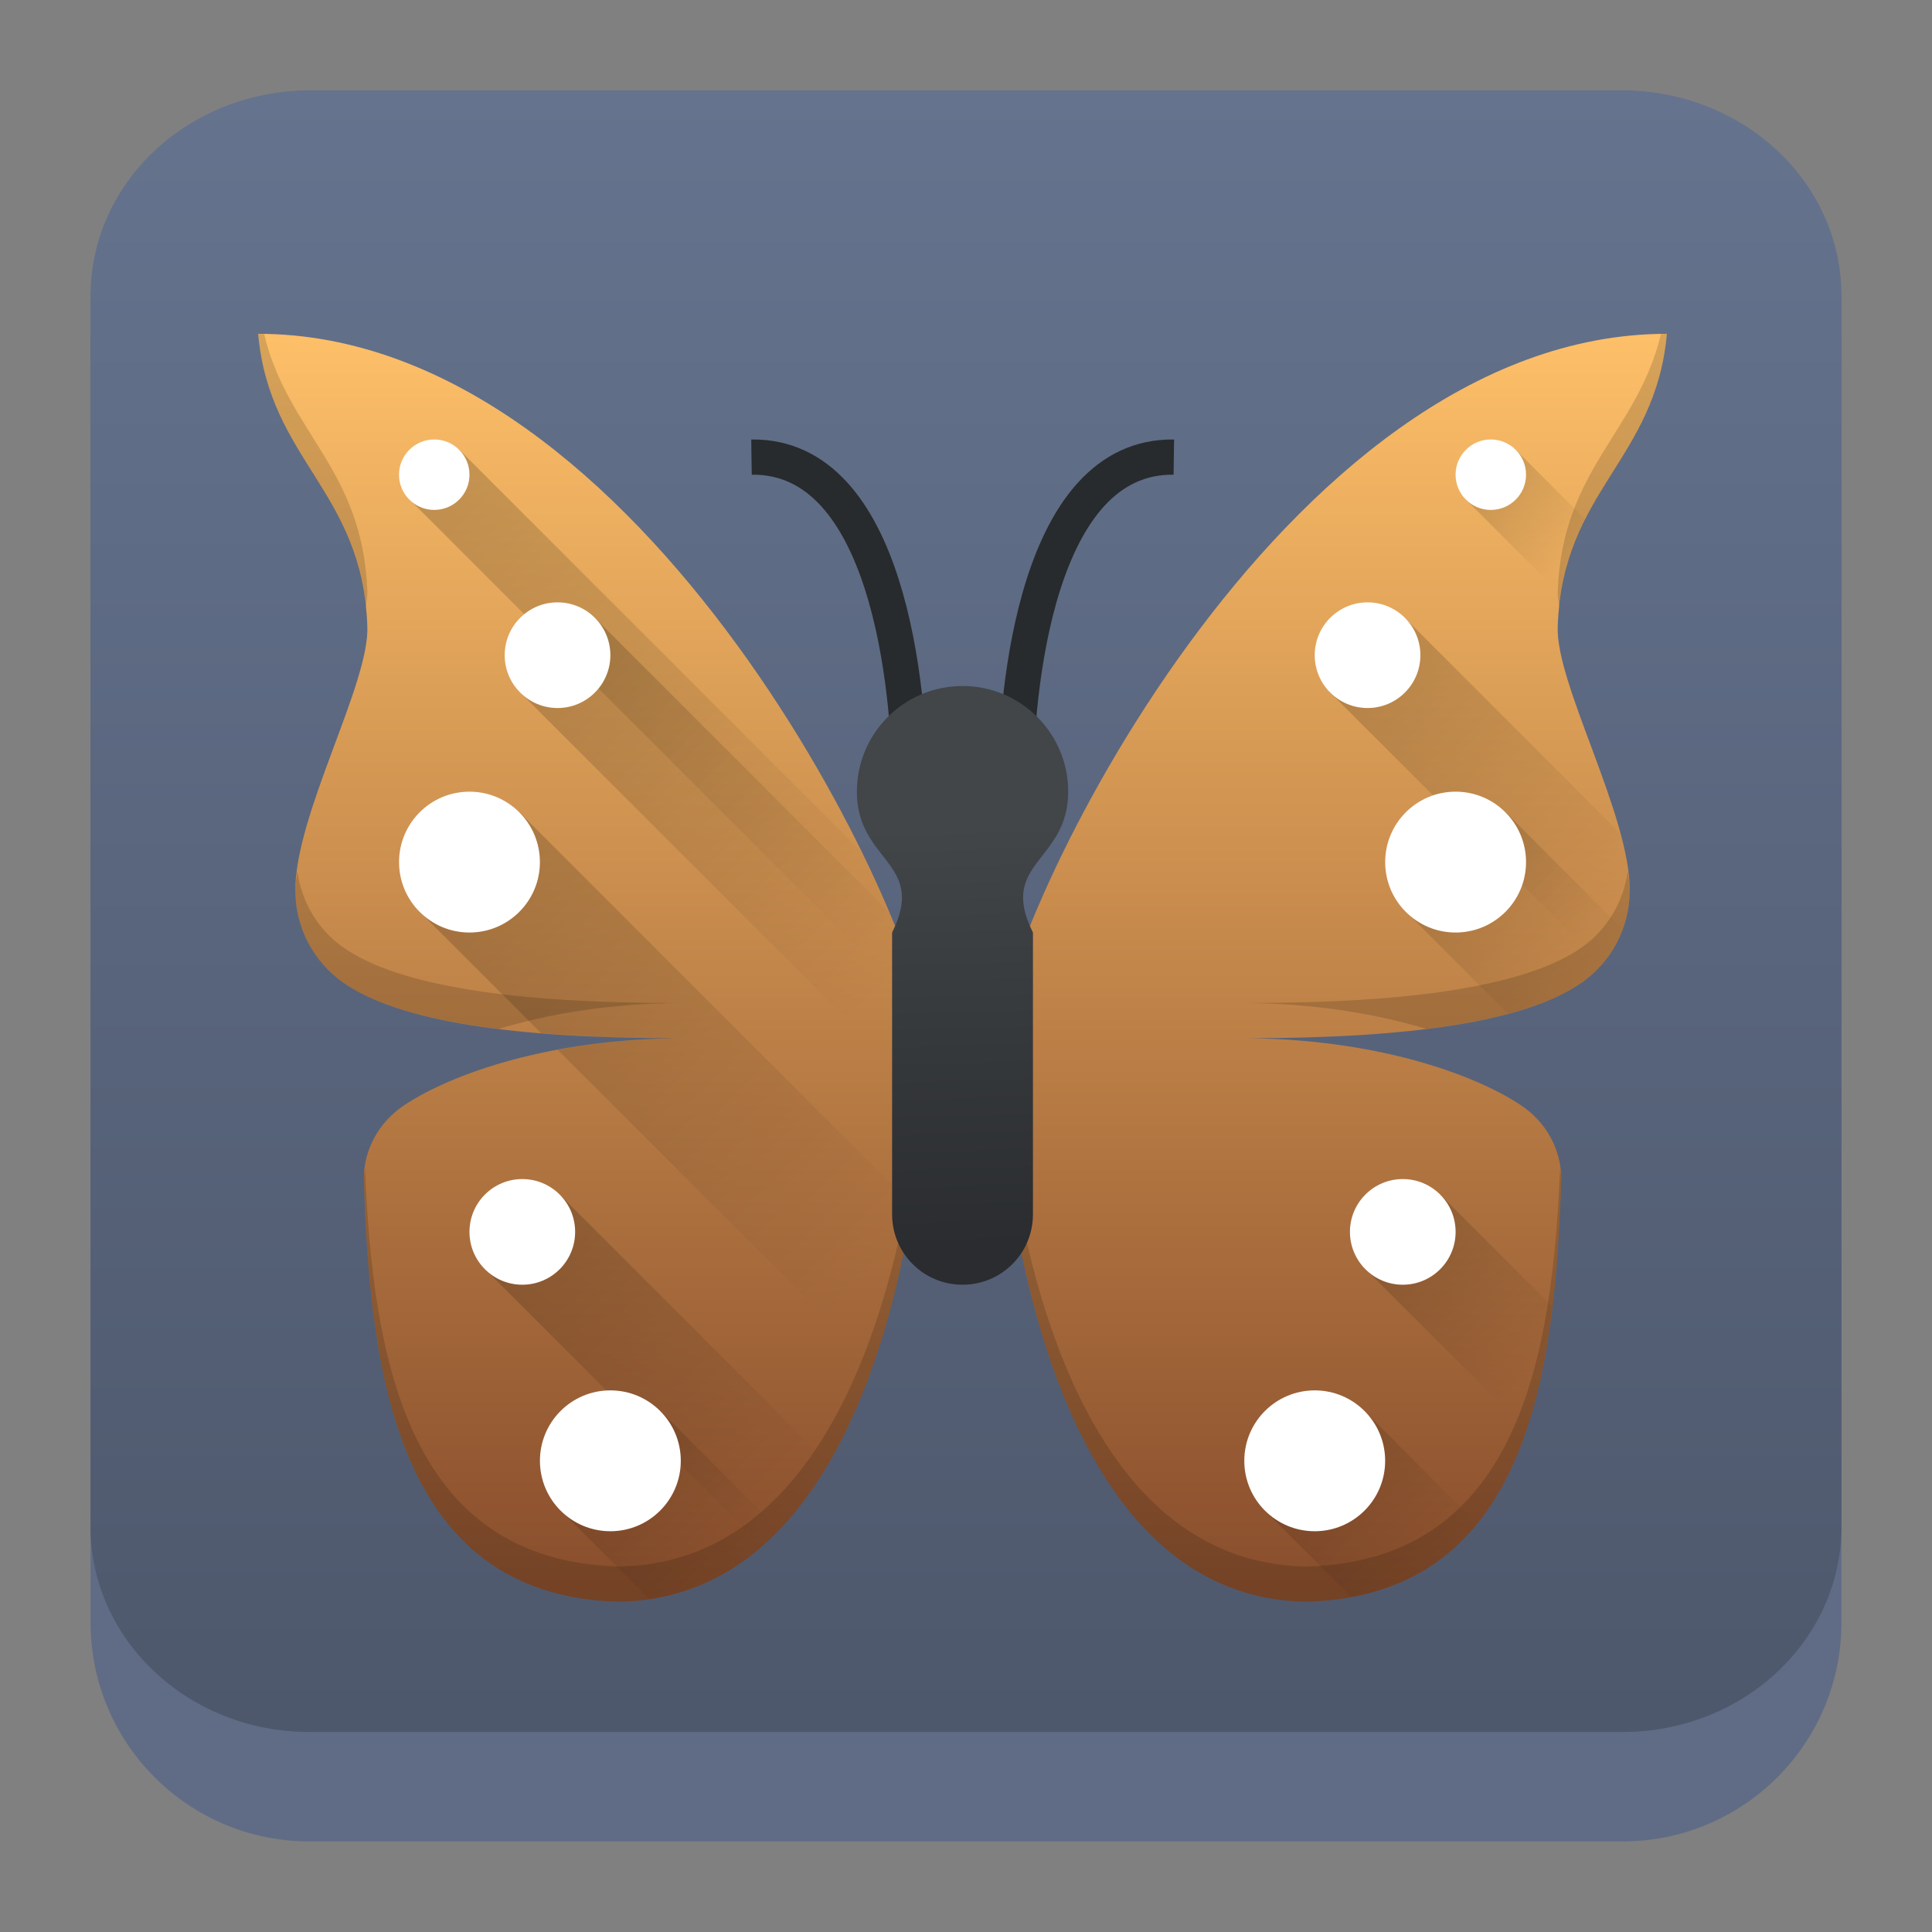 <?xml version="1.0" encoding="UTF-8" standalone="no"?>
<svg
   width="64"
   height="64"
   version="1.1"
   id="svg23117"
   sodipodi:docname="freemind.svg"
   inkscape:version="1.2.1 (9c6d41e410, 2022-07-14)"
   xmlns:inkscape="http://www.inkscape.org/namespaces/inkscape"
   xmlns:sodipodi="http://sodipodi.sourceforge.net/DTD/sodipodi-0.dtd"
   xmlns:xlink="http://www.w3.org/1999/xlink"
   xmlns="http://www.w3.org/2000/svg"
   xmlns:svg="http://www.w3.org/2000/svg">
  <rect width="100%" height="100%" fill="#808080" stroke="none"/>
  <sodipodi:namedview
     id="namedview23119"
     pagecolor="#ffffff"
     bordercolor="#666666"
     borderopacity="1.0"
     inkscape:showpageshadow="2"
     inkscape:pageopacity="0.0"
     inkscape:pagecheckerboard="0"
     inkscape:deskcolor="#d1d1d1"
     showgrid="false"
     inkscape:zoom="4.9166667"
     inkscape:cx="24.508474"
     inkscape:cy="24.508474"
     inkscape:window-width="1920"
     inkscape:window-height="1002"
     inkscape:window-x="0"
     inkscape:window-y="0"
     inkscape:window-maximized="1"
     inkscape:current-layer="svg23117" />
  <defs
     id="defs23105">
    <linearGradient
       id="a"
       y1="547.634"
       y2="499.679"
       x2="388.865"
       gradientUnits="userSpaceOnUse"
       gradientTransform="translate(-453.044,-539.815)"
       x1="428.816">
      <stop
         stop-color="#2a2c2f"
         id="stop23090" />
      <stop
         offset="1"
         stop-color="#536161"
         id="stop23092" />
    </linearGradient>
    <linearGradient
       id="b"
       y1="44"
       y2="12"
       x2="14"
       gradientUnits="userSpaceOnUse"
       x1="36"
       gradientTransform="translate(-68.474,-40.015)">
      <stop
         stop-color="#536161"
         style="stop-color:#bfc9c9;stop-opacity:1"
         id="stop23095" />
      <stop
         offset="1"
         stop-color="#f4f5f5"
         style="stop-color:#fbfbfb;stop-opacity:1"
         id="stop23097" />
    </linearGradient>
    <linearGradient
       id="c"
       y1="527.014"
       x1="406.501"
       y2="539.825"
       x2="419.974"
       gradientUnits="userSpaceOnUse"
       gradientTransform="translate(-453.044,-539.815)">
      <stop
         stop-color="#292c2f"
         id="stop23100" />
      <stop
         offset="1"
         stop-opacity="0"
         id="stop23102" />
    </linearGradient>
    <linearGradient
       inkscape:collect="always"
       xlink:href="#linearGradient22063"
       id="linearGradient22065"
       x1="-14"
       y1="6"
       x2="-14"
       y2="-10"
       gradientUnits="userSpaceOnUse"
       gradientTransform="matrix(3.625,0,0,3.625,82.75,39.25)" />
    <linearGradient
       inkscape:collect="always"
       id="linearGradient22063">
      <stop
         style="stop-color:#4c566a;stop-opacity:1;"
         offset="0"
         id="stop22059" />
      <stop
         style="stop-color:#65738e;stop-opacity:1;"
         offset="1"
         id="stop22061" />
    </linearGradient>
    <linearGradient
       xlink:href="#linearGradient4308"
       id="linearGradient4314"
       x1="24.065"
       y1="41.806"
       x2="24.065"
       y2="5.466"
       gradientUnits="userSpaceOnUse"
       gradientTransform="matrix(1.167,0,0,1.167,3.885,4.058)" />
    <linearGradient
       id="linearGradient4308">
      <stop
         style="stop-color:#884d2c;stop-opacity:1"
         offset="0"
         id="stop157" />
      <stop
         style="stop-color:#ffc169;stop-opacity:1"
         offset="1"
         id="stop159" />
    </linearGradient>
    <linearGradient
       xlink:href="#linearGradient4513"
       id="linearGradient4535"
       x1="32.742"
       y1="36.406"
       x2="37.389"
       y2="41.053"
       gradientUnits="userSpaceOnUse"
       gradientTransform="matrix(1.167,0,0,1.167,3.885,4.058)" />
    <linearGradient
       id="linearGradient4513">
      <stop
         style="stop-color:#000000;stop-opacity:1;"
         offset="0"
         id="stop147" />
      <stop
         style="stop-color:#000000;stop-opacity:0;"
         offset="1"
         id="stop149" />
    </linearGradient>
    <linearGradient
       xlink:href="#linearGradient4513"
       id="linearGradient4539"
       x1="36.58"
       y1="19.541"
       x2="41.485"
       y2="24.446"
       gradientUnits="userSpaceOnUse"
       gradientTransform="matrix(1.167,0,0,1.167,3.885,4.058)" />
    <linearGradient
       xlink:href="#linearGradient4513"
       id="linearGradient4519"
       x1="8.371"
       y1="9.37"
       x2="21.722"
       y2="22.721"
       gradientUnits="userSpaceOnUse"
       gradientTransform="matrix(1.167,0,0,1.167,3.885,4.058)" />
    <linearGradient
       xlink:href="#linearGradient4513"
       id="linearGradient4527"
       x1="12.658"
       y1="36.549"
       x2="17.235"
       y2="41.126"
       gradientUnits="userSpaceOnUse"
       gradientTransform="matrix(1.167,0,0,1.167,3.885,4.058)" />
    <linearGradient
       xlink:href="#linearGradient4513"
       id="linearGradient4523"
       x1="8.664"
       y1="19.421"
       x2="21.623"
       y2="32.38"
       gradientUnits="userSpaceOnUse"
       gradientTransform="matrix(1.167,0,0,1.167,3.885,4.058)" />
    <linearGradient
       xlink:href="#linearGradient4513"
       id="linearGradient4525"
       x1="10.576"
       y1="30.595"
       x2="19.144"
       y2="39.163"
       gradientUnits="userSpaceOnUse"
       gradientTransform="matrix(1.167,0,0,1.167,3.885,4.058)" />
    <linearGradient
       xlink:href="#linearGradient4513"
       id="linearGradient4521"
       x1="11.377"
       y1="13.89"
       x2="21.886"
       y2="24.399"
       gradientUnits="userSpaceOnUse"
       gradientTransform="matrix(1.167,0,0,1.167,3.885,4.058)" />
    <linearGradient
       xlink:href="#linearGradient4513"
       id="linearGradient4541"
       x1="34.643"
       y1="14.02"
       x2="42.643"
       y2="22.021"
       gradientUnits="userSpaceOnUse"
       gradientTransform="matrix(1.167,0,0,1.167,3.885,4.058)" />
    <linearGradient
       xlink:href="#linearGradient4513"
       id="linearGradient4543"
       x1="38.246"
       y1="9.42"
       x2="41.225"
       y2="12.399"
       gradientUnits="userSpaceOnUse"
       gradientTransform="matrix(1.167,0,0,1.167,3.885,4.058)" />
    <linearGradient
       xlink:href="#linearGradient4513"
       id="linearGradient4537"
       x1="35.752"
       y1="30.354"
       x2="40.572"
       y2="35.174"
       gradientUnits="userSpaceOnUse"
       gradientTransform="matrix(1.167,0,0,1.167,3.885,4.058)" />
    <linearGradient
       xlink:href="#linearGradient4325"
       id="linearGradient4323"
       x1="24.015"
       y1="31.94"
       x2="23.63"
       y2="19.969"
       gradientUnits="userSpaceOnUse"
       gradientTransform="matrix(1.167,0,0,1.167,3.885,4.058)" />
    <linearGradient
       id="linearGradient4325">
      <stop
         offset="0"
         style="stop-color:#2a2c2f;stop-opacity:1"
         id="stop152" />
      <stop
         offset="1"
         style="stop-color:#424649;stop-opacity:1"
         id="stop154" />
    </linearGradient>
  </defs>
  <path
     d="M 3,10.25 C 3,6.246 6.246,3 10.25,3 h 43.5 c 4.004,0 7.25,3.246 7.25,7.25 v 43.5 c 0,4.004 -3.246,7.25 -7.25,7.25 H 10.25 C 6.246,61 3,57.754 3,53.75 Z"
     id="path736"
     style="fill:#606c86;fill-opacity:1;stroke-width:3.625" />
  <path
     d="M 3,9.797 C 3,6.043 6.246,3 10.25,3 h 43.5 c 4.004,0 7.25,3.043 7.25,6.797 v 40.781 c 0,3.754 -3.246,6.797 -7.25,6.797 H 10.25 C 6.246,57.375 3,54.332 3,50.578 Z"
     id="path738"
     style="fill:url(#linearGradient22065);fill-opacity:1;stroke-width:3.625" />
  <path
     style="fill:url(#linearGradient4314);fill-opacity:1;stroke-width:1.167"
     d="m 8.552,11.058 c 0.382,4.21 3.449,5.184 3.616,9.682 0.088,1.899 -2.411,6.265 -2.386,8.791 0.013,1.197 0.596,2.321 1.581,3.015 1.867,1.314 5.785,1.846 11.01,1.846 h 0.312 c -4.413,0 -7.722,1.171 -9.299,2.222 -0.832,0.555 -1.325,1.454 -1.335,2.411 0.193,6.406 1.083,13.835 8.424,14.034 8.448,-0.095 10.177,-13.234 10.243,-18.667 C 30.613,30.732 21.385,11.058 8.552,11.058 Z m 46.667,0 c -12.833,0 -22.061,19.674 -22.167,23.333 0.066,5.433 1.794,18.572 10.243,18.667 7.341,-0.199 8.231,-7.628 8.424,-14.034 -0.011,-0.957 -0.503,-1.856 -1.335,-2.411 -1.577,-1.05 -4.886,-2.222 -9.299,-2.222 h 0.312 c 5.225,0 9.143,-0.532 11.01,-1.846 0.985,-0.694 1.569,-1.818 1.581,-3.015 0.026,-2.526 -2.474,-6.892 -2.386,-8.791 0.167,-4.498 3.234,-5.472 3.616,-9.682 z"
     id="path176" />
  <path
     style="fill:none;stroke:#272b2d;stroke-width:1.167px;stroke-linecap:butt;stroke-linejoin:miter;stroke-opacity:1"
     d="m 33.635,26.225 c 0,-3.5 0.744,-11.147 5.25,-11.083"
     id="path178" />
  <path
     d="m 30.144,26.225 c 0,-3.5 -0.744,-11.147 -5.25,-11.083"
     style="fill:none;stroke:#272b2d;stroke-width:1.167px;stroke-linecap:butt;stroke-linejoin:miter;stroke-opacity:1"
     id="path180" />
  <path
     style="opacity:0.2;fill:url(#linearGradient4535);fill-opacity:1;stroke:none;stroke-width:2.333;stroke-linecap:round;stroke-linejoin:round;stroke-miterlimit:4;stroke-dasharray:none;stroke-opacity:1"
     d="m 45.206,46.746 -3.299,3.299 2.853,2.853 c 1.833,-0.338 3.176,-1.213 4.165,-2.434 z"
     id="path184" />
  <path
     style="opacity:0.2;fill:url(#linearGradient4539);fill-opacity:1;stroke:none;stroke-width:2.333;stroke-linecap:round;stroke-linejoin:round;stroke-miterlimit:4;stroke-dasharray:none;stroke-opacity:1"
     d="m 49.862,26.892 -3.299,3.297 3.388,3.388 c 1.011,-0.27 1.851,-0.606 2.456,-1.032 0.631,-0.444 1.074,-1.074 1.331,-1.777 z"
     id="path186" />
  <path
     style="opacity:0.2;fill:url(#linearGradient4519);fill-opacity:1;stroke:none;stroke-width:2.333;stroke-linecap:round;stroke-linejoin:round;stroke-miterlimit:4;stroke-dasharray:none;stroke-opacity:1"
     d="m 15.206,14.888 -1.65,1.647 17.047,17.047 c -0.259,-1.216 -0.978,-3.143 -2.064,-5.362 z"
     id="path188" />
  <path
     style="opacity:0.2;fill:url(#linearGradient4527);fill-opacity:1;stroke:none;stroke-width:2.333;stroke-linecap:round;stroke-linejoin:round;stroke-miterlimit:4;stroke-dasharray:none;stroke-opacity:1"
     d="m 21.857,46.719 -3.299,3.299 2.951,2.951 c 1.729,-0.255 3.14,-1.097 4.298,-2.301 z"
     id="path190" />
  <path
     style="opacity:0.2;fill:url(#linearGradient4523);fill-opacity:1;stroke:none;stroke-width:2.333;stroke-linecap:round;stroke-linejoin:round;stroke-miterlimit:4;stroke-dasharray:none;stroke-opacity:1"
     d="m 17.197,26.899 -3.299,3.299 4.024,4.024 c 1.349,0.11 2.829,0.169 4.452,0.169 h 0.312 c -1.552,0 -2.959,0.151 -4.211,0.385 L 28.914,45.215 c 0.606,-1.733 1.027,-3.56 1.306,-5.293 z"
     id="path192" />
  <path
     style="opacity:0.2;fill:url(#linearGradient4525);fill-opacity:1;stroke:none;stroke-width:2.333;stroke-linecap:round;stroke-linejoin:round;stroke-miterlimit:4;stroke-dasharray:none;stroke-opacity:1"
     d="m 18.505,39.534 -2.472,2.472 9.21,9.21 c 0.856,-0.748 1.585,-1.684 2.203,-2.741 z"
     id="path194" />
  <path
     style="opacity:0.2;fill:url(#linearGradient4521);fill-opacity:1;stroke:none;stroke-width:2.333;stroke-linecap:round;stroke-linejoin:round;stroke-miterlimit:4;stroke-dasharray:none;stroke-opacity:1"
     d="m 19.631,20.394 -2.472,2.472 13.469,13.469 c 0.048,-0.701 0.084,-1.384 0.091,-1.944 -0.022,-0.777 -0.478,-2.3 -1.271,-4.181 z"
     id="path196" />
  <path
     style="opacity:0.2;fill:url(#linearGradient4541);fill-opacity:1;stroke:none;stroke-width:2.333;stroke-linecap:round;stroke-linejoin:round;stroke-miterlimit:4;stroke-dasharray:none;stroke-opacity:1"
     d="m 46.507,20.441 -2.472,2.472 9.035,9.035 c 0.579,-0.665 0.909,-1.521 0.918,-2.418 0.006,-0.563 -0.126,-1.225 -0.314,-1.923 z"
     id="path198" />
  <path
     style="opacity:0.2;fill:url(#linearGradient4543);fill-opacity:1;stroke:none;stroke-width:2.333;stroke-linecap:round;stroke-linejoin:round;stroke-miterlimit:4;stroke-dasharray:none;stroke-opacity:1"
     d="m 50.156,14.845 -1.65,1.65 3.201,3.202 c 0.15,-0.975 0.453,-1.765 0.816,-2.481 z"
     id="path200" />
  <circle
     r="1.167"
     style="fill:#ffffff;fill-opacity:1;stroke:none;stroke-width:2.333;stroke-linecap:round;stroke-linejoin:round;stroke-miterlimit:4;stroke-dasharray:none;stroke-opacity:1"
     cx="14.385"
     cy="15.725"
     id="circle202" />
  <circle
     cy="21.704"
     cx="18.469"
     style="fill:#ffffff;fill-opacity:1;stroke:none;stroke-width:2.333;stroke-linecap:round;stroke-linejoin:round;stroke-miterlimit:4;stroke-dasharray:none;stroke-opacity:1"
     r="1.75"
     id="circle204" />
  <circle
     style="fill:#ffffff;fill-opacity:1;stroke:none;stroke-width:2.333;stroke-linecap:round;stroke-linejoin:round;stroke-miterlimit:4;stroke-dasharray:none;stroke-opacity:1"
     cx="15.552"
     cy="28.558"
     r="2.333"
     id="circle206" />
  <circle
     r="1.75"
     style="fill:#ffffff;fill-opacity:1;stroke:none;stroke-width:2.333;stroke-linecap:round;stroke-linejoin:round;stroke-miterlimit:4;stroke-dasharray:none;stroke-opacity:1"
     cx="17.302"
     cy="40.808"
     id="circle208" />
  <circle
     r="2.333"
     cy="48.391"
     cx="20.219"
     style="fill:#ffffff;fill-opacity:1;stroke:none;stroke-width:2.333;stroke-linecap:round;stroke-linejoin:round;stroke-miterlimit:4;stroke-dasharray:none;stroke-opacity:1"
     id="circle210" />
  <circle
     r="2.333"
     cy="28.558"
     cx="-48.219"
     style="fill:#ffffff;fill-opacity:1;stroke:none;stroke-width:2.333;stroke-linecap:round;stroke-linejoin:round;stroke-miterlimit:4;stroke-dasharray:none;stroke-opacity:1"
     transform="scale(-1,1)"
     id="circle212" />
  <circle
     r="1.75"
     style="fill:#ffffff;fill-opacity:1;stroke:none;stroke-width:2.333;stroke-linecap:round;stroke-linejoin:round;stroke-miterlimit:4;stroke-dasharray:none;stroke-opacity:1"
     cx="-45.302"
     cy="21.704"
     transform="scale(-1,1)"
     id="circle214" />
  <circle
     cy="15.725"
     cx="-49.385"
     style="fill:#ffffff;fill-opacity:1;stroke:none;stroke-width:2.333;stroke-linecap:round;stroke-linejoin:round;stroke-miterlimit:4;stroke-dasharray:none;stroke-opacity:1"
     r="1.167"
     transform="scale(-1,1)"
     id="circle216" />
  <path
     style="opacity:0.2;fill:url(#linearGradient4537);fill-opacity:1;stroke:none;stroke-width:2.333;stroke-linecap:round;stroke-linejoin:round;stroke-miterlimit:4;stroke-dasharray:none;stroke-opacity:1"
     d="m 47.713,39.573 -2.472,2.472 5.327,5.327 c 0.426,-1.265 0.679,-2.663 0.85,-4.095 z"
     id="path218" />
  <circle
     cy="40.808"
     cx="-46.469"
     style="fill:#ffffff;fill-opacity:1;stroke:none;stroke-width:2.333;stroke-linecap:round;stroke-linejoin:round;stroke-miterlimit:4;stroke-dasharray:none;stroke-opacity:1"
     r="1.75"
     transform="scale(-1,1)"
     id="circle220" />
  <circle
     style="fill:#ffffff;fill-opacity:1;stroke:none;stroke-width:2.333;stroke-linecap:round;stroke-linejoin:round;stroke-miterlimit:4;stroke-dasharray:none;stroke-opacity:1"
     cx="-43.552"
     cy="48.391"
     r="2.333"
     transform="scale(-1,1)"
     id="circle222" />
  <path
     style="opacity:0.15;fill:#000000;fill-opacity:1;stroke-width:1.167"
     d="m 8.552,11.058 c 0.364,4.003 3.149,5.087 3.566,9.049 0.024,-0.185 0.057,-0.379 0.05,-0.533 -0.15,-4.044 -2.638,-5.246 -3.418,-8.506 -0.067,-0.001 -0.132,-0.009 -0.198,-0.009 z m 46.667,0 c -0.067,0 -0.132,0.008 -0.198,0.009 -0.78,3.26 -3.268,4.463 -3.418,8.506 -0.007,0.154 0.026,0.349 0.05,0.533 0.417,-3.962 3.203,-5.046 3.566,-9.048 z M 9.846,28.859 c -0.029,0.229 -0.066,0.465 -0.064,0.672 0.013,1.197 0.596,2.321 1.581,3.015 1.078,0.758 2.855,1.25 5.157,1.536 1.656,-0.495 3.735,-0.857 6.166,-0.857 h -0.312 c -5.225,0 -9.143,-0.532 -11.01,-1.846 -0.847,-0.596 -1.372,-1.515 -1.518,-2.52 z m 44.078,0 c -0.146,1.005 -0.671,1.924 -1.518,2.52 -1.867,1.314 -5.785,1.846 -11.01,1.846 h -0.312 c 2.431,0 4.51,0.362 6.166,0.857 2.301,-0.285 4.079,-0.778 5.157,-1.536 0.985,-0.694 1.569,-1.818 1.581,-3.015 0.002,-0.207 -0.035,-0.443 -0.064,-0.672 z M 30.678,34.104 C 30.457,39.926 28.531,51.801 20.476,51.891 13.461,51.701 12.347,44.914 12.093,38.721 c -0.012,0.102 -0.04,0.2 -0.041,0.303 0.193,6.406 1.083,13.835 8.424,14.034 8.448,-0.095 10.177,-13.234 10.243,-18.667 -0.003,-0.076 -0.031,-0.198 -0.041,-0.287 z m 2.415,0 c -0.01,0.089 -0.039,0.211 -0.041,0.287 0.066,5.433 1.794,18.572 10.243,18.667 7.341,-0.199 8.231,-7.628 8.424,-14.034 -0.001,-0.103 -0.029,-0.201 -0.041,-0.303 -0.254,6.193 -1.368,12.98 -8.383,13.171 -8.055,-0.091 -9.981,-11.966 -10.202,-17.787 z"
     id="path224" />
  <path
     style="fill:url(#linearGradient4323);fill-opacity:1;stroke-width:1.167"
     d="m 31.885,22.725 c -1.933,0 -3.5,1.567 -3.5,3.5 0,2.333 2.333,2.333 1.167,4.667 v 3.5 5.833 c 0,1.293 1.041,2.333 2.333,2.333 1.293,0 2.333,-1.041 2.333,-2.333 v -5.833 -3.5 c -1.167,-2.333 1.167,-2.333 1.167,-4.667 0,-1.933 -1.567,-3.5 -3.5,-3.5 z"
     id="path226" />
</svg>
